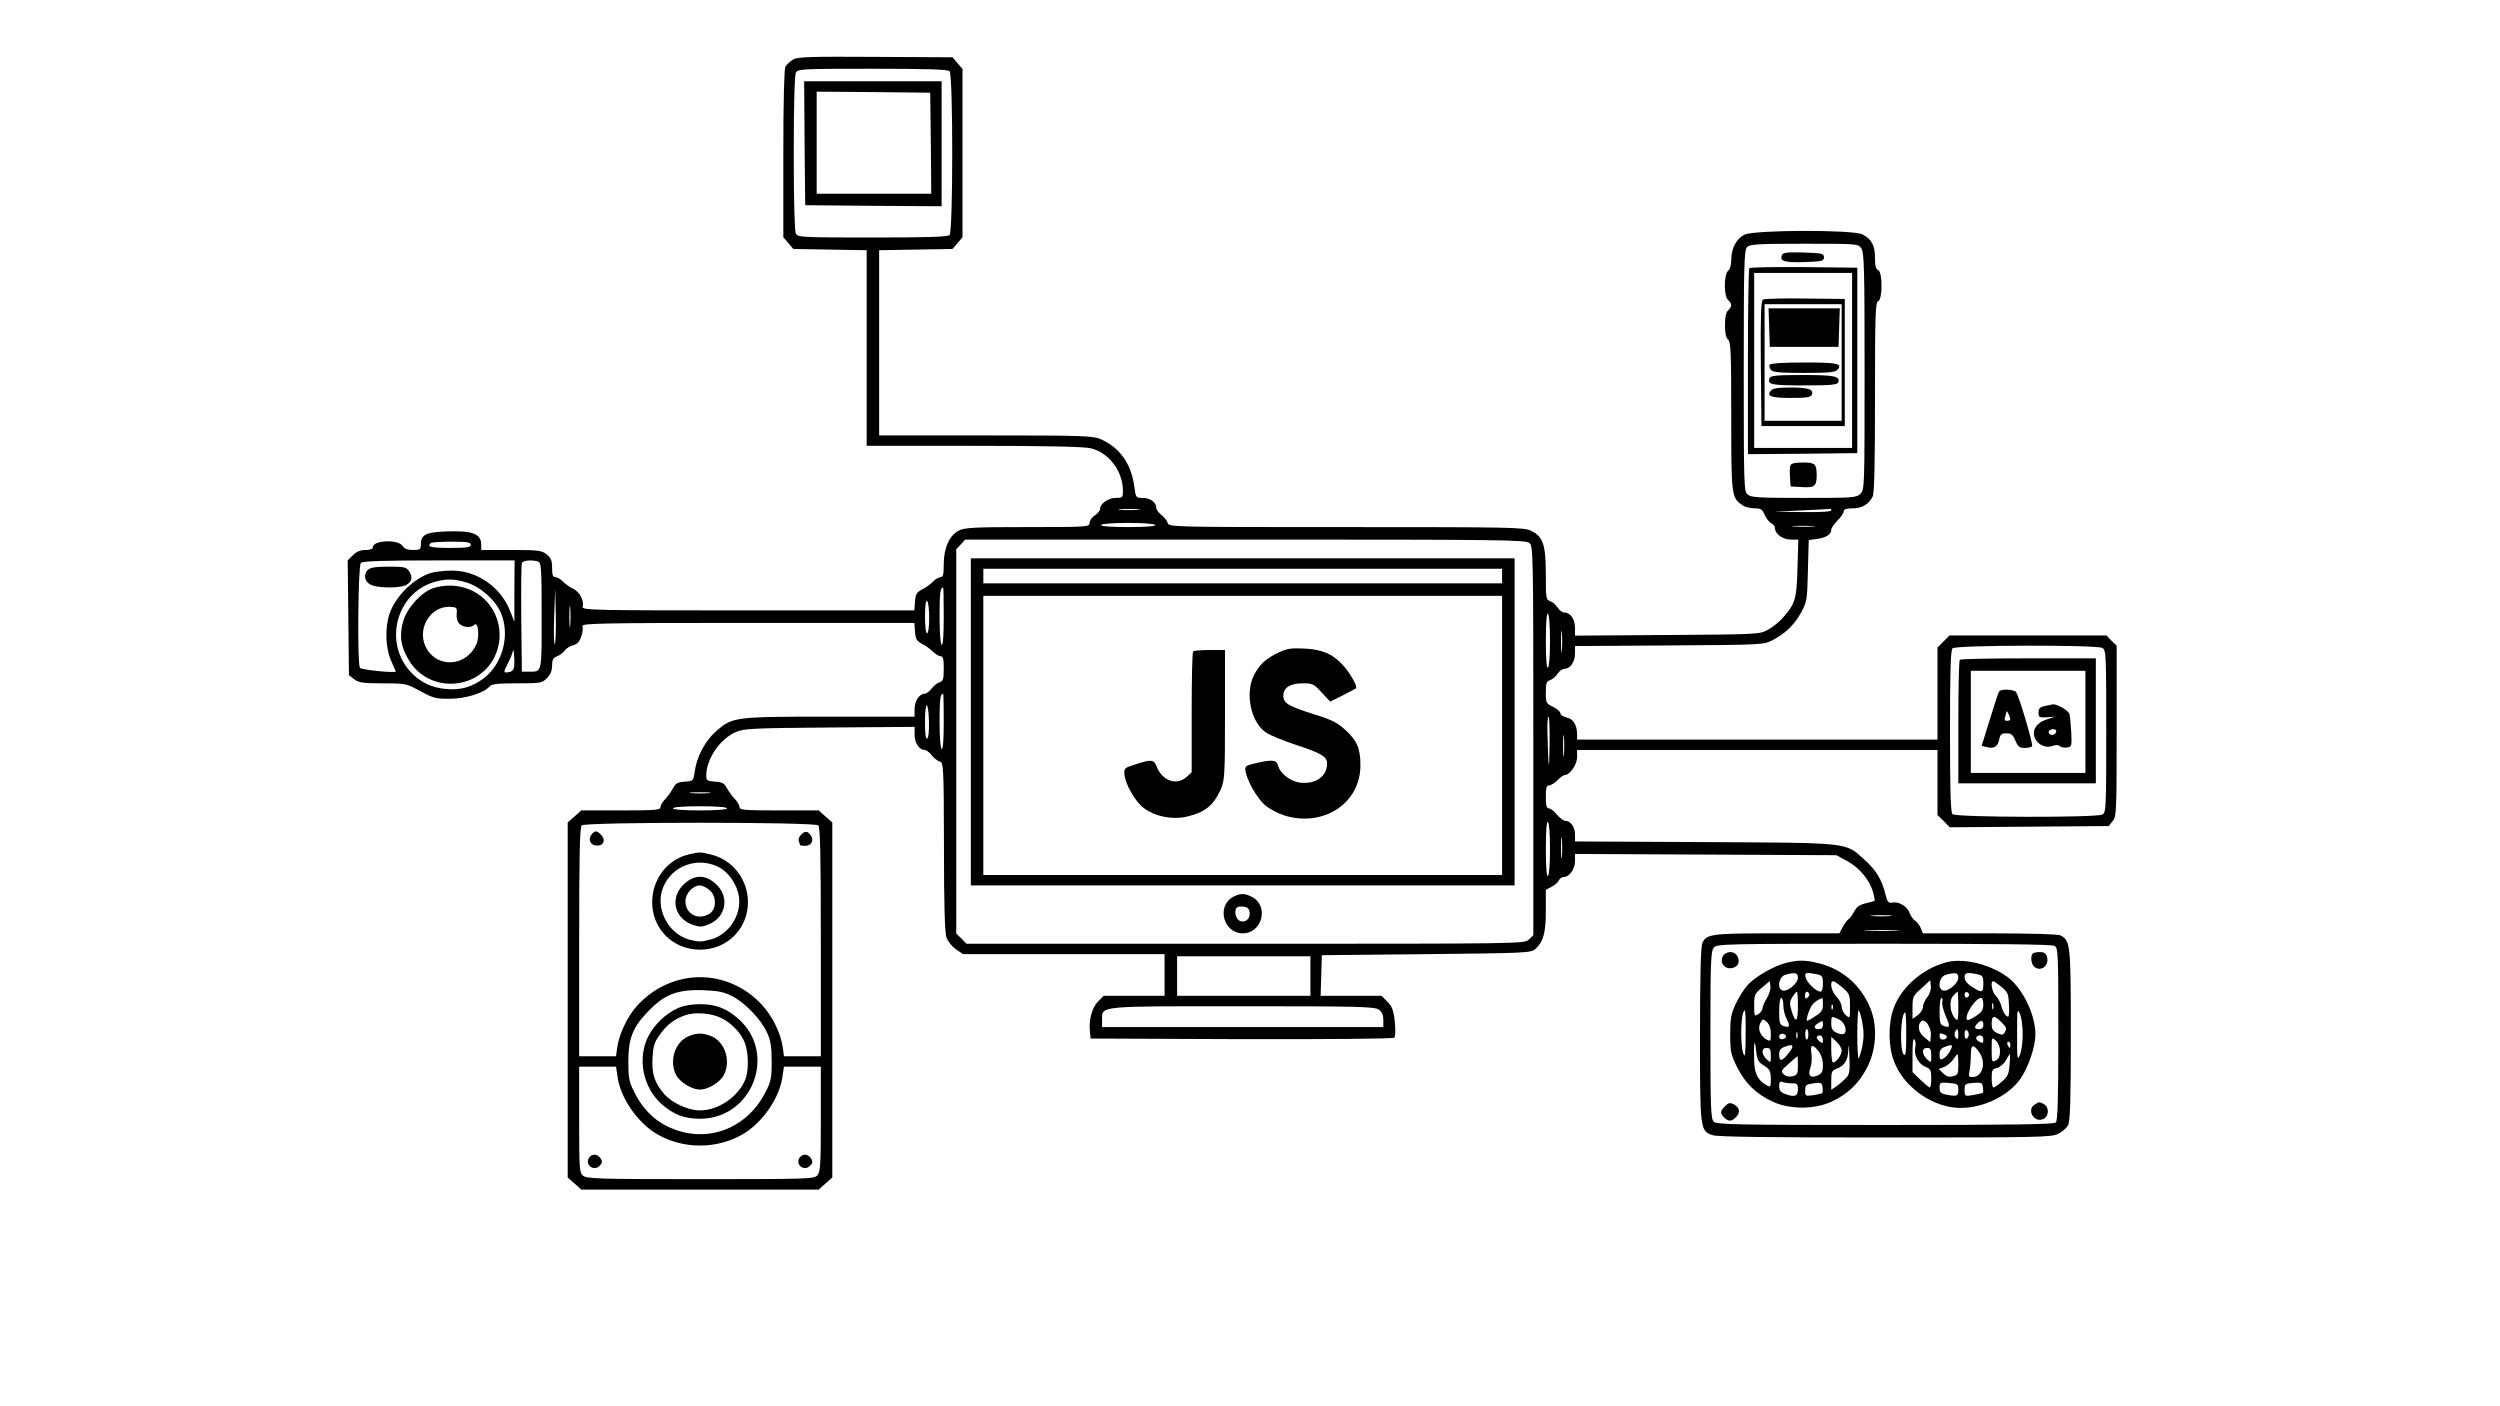 <?xml version="1.0" standalone="no"?>
<!DOCTYPE svg PUBLIC "-//W3C//DTD SVG 20010904//EN"
 "http://www.w3.org/TR/2001/REC-SVG-20010904/DTD/svg10.dtd">
<svg version="1.0" xmlns="http://www.w3.org/2000/svg"
 width="1200pt" height="675pt" viewBox="0 0 1200 675"
 preserveAspectRatio="xMidYMid meet">

<g transform="translate(0,675) scale(0.1,-0.1)"
fill="#000000" stroke="none">
<path d="M3808 6465 c-15 -9 -32 -24 -38 -35 -6 -12 -10 -165 -10 -419 l0
-400 24 -28 24 -28 176 -3 176 -3 0 -470 0 -469 516 0 c356 0 529 -4 561 -12
87 -22 153 -110 153 -205 0 -31 -2 -33 -35 -33 -36 0 -75 -28 -75 -54 0 -7
-11 -21 -25 -30 -14 -9 -25 -25 -25 -36 0 -19 -8 -20 -296 -20 -250 0 -301 -2
-330 -16 -46 -22 -74 -83 -74 -162 0 -48 -3 -62 -15 -62 -8 0 -25 -10 -37 -22
-13 -13 -36 -30 -53 -38 -25 -13 -30 -22 -33 -57 l-3 -43 -799 0 c-760 0 -798
1 -793 18 7 29 -15 71 -44 85 -15 6 -37 22 -50 35 -12 12 -29 22 -38 22 -11 0
-15 11 -15 44 0 36 -5 48 -26 65 -24 19 -40 21 -170 21 l-144 0 0 24 c0 54
-40 70 -171 65 -98 -4 -119 -16 -119 -66 0 -20 -5 -23 -38 -23 -26 0 -41 6
-50 20 -20 32 -142 27 -142 -6 0 -9 -12 -14 -35 -14 -25 0 -44 -8 -61 -25
l-25 -25 3 -276 3 -275 25 -19 c21 -17 42 -20 137 -20 111 0 113 -1 180 -37
62 -34 75 -38 143 -37 76 0 164 28 191 60 9 11 41 14 131 14 113 0 120 1 143
25 17 16 25 35 25 60 0 28 5 37 24 45 13 5 30 17 37 28 8 10 26 22 41 25 19 5
30 17 38 42 7 20 9 42 6 50 -5 13 98 15 794 15 l799 0 3 -42 c3 -36 8 -45 33
-58 17 -8 40 -25 53 -38 12 -12 29 -22 37 -22 12 0 15 -13 15 -59 0 -51 -3
-61 -20 -66 -11 -3 -28 -17 -39 -31 -10 -13 -25 -24 -33 -24 -25 0 -48 -35
-48 -73 l0 -37 -408 0 c-459 0 -466 -1 -546 -71 -51 -45 -92 -122 -101 -191
-7 -47 -7 -47 -48 -50 -34 -2 -44 -8 -57 -32 -8 -16 -25 -39 -37 -52 -13 -13
-23 -30 -23 -39 0 -13 -25 -15 -190 -15 l-190 0 -32 -29 -33 -29 0 -852 0
-852 33 -29 32 -29 570 0 570 0 32 29 33 29 0 852 0 852 -33 29 -32 29 -190 0
c-165 0 -190 2 -190 15 0 9 -10 26 -22 39 -13 13 -30 36 -38 52 -13 24 -23 30
-58 32 -38 3 -42 6 -42 29 0 79 65 176 142 209 39 17 79 19 451 22 l407 3 0
-39 c0 -39 23 -72 49 -72 7 0 22 -11 32 -24 11 -14 28 -28 39 -31 19 -6 20
-17 21 -408 0 -284 4 -412 12 -437 7 -19 27 -44 46 -57 l34 -23 483 0 484 0 0
-100 0 -100 -146 0 -146 0 -28 -28 c-29 -30 -45 -90 -38 -148 l3 -29 724 -3
c419 -1 729 2 734 7 5 5 6 39 2 77 -6 56 -13 73 -36 96 l-27 28 -147 0 -146 0
3 98 3 97 501 5 c484 5 503 6 524 25 38 34 50 77 50 184 l0 100 29 15 c16 9
31 22 34 31 4 8 13 15 22 15 27 0 55 38 55 75 l0 36 628 -3 627 -3 53 -29 c59
-33 107 -91 123 -149 6 -22 9 -40 7 -41 -2 -1 -21 -7 -43 -12 -29 -7 -43 -17
-55 -39 -8 -16 -21 -34 -28 -38 -6 -4 -19 -21 -27 -37 l-16 -30 -299 0 c-317
0 -339 -3 -359 -47 -7 -16 -11 -156 -11 -439 0 -458 0 -462 61 -483 22 -8 271
-11 828 -11 738 0 799 1 831 18 19 9 40 28 47 42 10 19 13 127 13 433 0 435
-2 451 -49 477 -12 6 -140 10 -341 10 l-320 0 -10 24 c-5 13 -17 30 -28 37
-10 8 -22 24 -26 37 -10 30 -50 55 -80 50 -22 -4 -26 0 -36 40 -17 70 -45 116
-100 165 -94 85 -62 81 -767 85 l-623 3 0 34 c0 35 -21 65 -46 65 -9 0 -27 14
-41 30 -13 17 -31 30 -39 30 -10 0 -14 14 -14 55 0 43 3 55 15 55 9 0 27 11
41 25 14 14 29 25 35 25 24 0 59 50 59 85 l0 35 865 0 865 0 0 -156 0 -156 30
-29 29 -30 381 3 382 3 19 24 c18 22 19 44 19 433 l0 409 -25 24 -24 25 -376
0 -377 0 -29 -29 -29 -29 0 -221 0 -221 -865 0 -865 0 0 24 c0 46 -18 76 -50
82 -16 4 -30 13 -30 20 0 8 -16 22 -35 31 -33 16 -35 19 -35 69 0 44 3 54 20
59 11 4 28 17 36 31 9 13 24 24 34 24 27 0 50 33 50 73 l0 36 453 3 c452 3
452 3 497 26 61 32 107 77 138 137 25 46 27 61 30 196 l4 147 39 5 c44 6 69
22 69 44 0 8 14 28 30 45 17 16 30 36 30 44 0 10 13 14 43 14 44 0 77 19 96
57 8 15 11 161 11 476 0 395 2 456 15 461 22 8 22 141 0 150 -11 4 -15 20 -15
58 0 60 -16 90 -60 113 -44 23 -517 22 -565 -1 -40 -18 -65 -66 -65 -122 0
-23 -6 -45 -15 -52 -21 -17 -21 -123 0 -140 8 -7 15 -18 15 -25 0 -7 -7 -18
-15 -25 -10 -8 -15 -31 -15 -70 0 -39 5 -62 15 -70 13 -11 15 -64 15 -367 0
-380 1 -392 52 -427 12 -9 39 -16 59 -16 31 0 38 -4 49 -30 7 -17 21 -35 31
-41 11 -5 19 -16 19 -24 0 -28 38 -55 76 -55 l36 0 -4 -137 c-4 -150 -11 -171
-70 -238 -17 -20 -50 -46 -72 -58 -40 -22 -50 -22 -483 -25 l-443 -3 0 39 c0
41 -23 72 -52 72 -9 0 -23 11 -32 24 -8 14 -25 27 -36 31 -19 6 -20 15 -20
128 0 142 -13 181 -70 209 -32 17 -96 18 -887 18 -839 0 -852 0 -858 20 -3 11
-17 28 -31 39 -13 10 -24 26 -24 34 0 26 -29 47 -65 47 -32 0 -33 1 -40 53
-15 111 -68 186 -159 228 -38 17 -77 19 -553 19 l-513 0 0 444 0 445 176 3
176 3 24 28 24 28 0 404 0 404 -24 28 -24 28 -369 2 c-311 2 -372 0 -395 -12z
m750 -57 c17 -17 17 -769 0 -786 -9 -9 -105 -12 -370 -12 -343 0 -358 1 -368
19 -6 13 -10 153 -10 386 0 233 4 373 10 386 10 18 25 19 368 19 265 0 361 -3
370 -12z m4376 -850 c14 -20 16 -93 16 -590 0 -555 0 -568 -20 -588 -19 -19
-33 -20 -272 -20 -220 0 -254 2 -270 17 -17 15 -18 47 -18 594 0 512 2 579 16
593 13 14 52 16 274 16 256 0 259 0 274 -22z m-3471 -1255 c-24 -2 -62 -2 -85
0 -24 2 -5 4 42 4 47 0 66 -2 43 -4z m3327 -3 c0 -6 -51 -9 -137 -8 l-138 2
135 6 c74 3 136 7 138 8 1 1 2 -2 2 -8z m-3245 -70 c4 -6 -42 -10 -130 -10
-88 0 -134 4 -130 10 4 6 58 10 130 10 72 0 126 -4 130 -10z m3158 -7 c-23 -2
-64 -2 -90 0 -26 2 -7 3 42 3 50 0 71 -1 48 -3z m-1361 -80 c17 -15 18 -58 18
-949 l0 -933 -22 -21 c-22 -20 -27 -20 -1360 -20 l-1339 0 -24 25 -25 24 0
922 0 923 22 23 21 23 1345 0 c1238 0 1347 -1 1364 -17z m-5082 -8 c0 -12 -18
-15 -100 -15 -92 0 -112 5 -93 23 3 4 48 7 100 7 76 0 93 -3 93 -15z m209
-222 l0 -148 -20 51 c-44 115 -159 196 -280 195 -35 0 -79 -5 -97 -10 -77 -23
-157 -96 -194 -176 -31 -67 -31 -179 0 -248 12 -27 22 -49 22 -50 0 -9 -167 8
-172 17 -14 20 -9 491 4 504 9 9 106 12 375 12 l363 0 -1 -147z m115 141 c14
-5 16 -38 16 -260 0 -281 3 -268 -64 -268 l-31 0 -3 255 c-1 139 0 259 3 266
5 14 52 17 79 7z m-345 -100 c65 -19 136 -81 164 -143 47 -106 11 -246 -80
-316 -57 -43 -111 -59 -184 -52 -69 6 -125 34 -171 85 -126 140 -66 371 112
427 60 18 96 18 159 -1z m2291 -165 c0 -91 -4 -138 -10 -134 -6 4 -10 60 -10
134 0 112 3 141 17 141 2 0 3 -63 3 -141z m-1867 -130 c-4 -5 -6 54 -3 129 l5
137 3 -129 c1 -71 -1 -133 -5 -137z m74 89 c-2 -24 -4 -5 -4 42 0 47 2 66 4
43 2 -24 2 -62 0 -85z m1723 36 c0 -43 -4 -74 -10 -74 -6 0 -10 34 -10 81 0
51 4 78 10 74 6 -3 10 -40 10 -81z m2980 -109 c0 -72 -4 -126 -10 -130 -6 -4
-10 42 -10 130 0 88 4 134 10 130 6 -4 10 -58 10 -130z m57 -47 c-2 -24 -4 -5
-4 42 0 47 2 66 4 43 2 -24 2 -62 0 -85z m2594 12 c18 -10 19 -25 19 -400 0
-375 -1 -390 -19 -400 -29 -15 -703 -14 -719 2 -9 9 -12 111 -12 398 0 287 3
389 12 398 16 16 690 17 719 2z m-7623 -87 c-2 -18 -10 -27 -25 -29 -28 -5
-28 -3 -3 46 11 22 21 47 22 57 0 10 3 3 5 -15 2 -18 3 -44 1 -59z m2062 -269
c0 -87 -4 -133 -10 -129 -6 4 -10 58 -10 129 0 108 3 136 17 136 2 0 3 -61 3
-136z m-71 2 c1 -43 -2 -77 -8 -81 -8 -4 -11 22 -11 80 0 105 16 106 19 1z
m2979 -113 c-2 -140 -5 -123 -10 45 -2 50 0 92 5 92 4 0 6 -62 5 -137z m69
-45 c-2 -24 -4 -5 -4 42 0 47 2 66 4 43 2 -24 2 -62 0 -85z m-4104 -185 c-24
-2 -62 -2 -85 0 -24 2 -5 4 42 4 47 0 66 -2 43 -4z m87 -73 c0 -6 -50 -10
-130 -10 -80 0 -130 4 -130 10 0 6 50 10 130 10 80 0 130 -4 130 -10z m3950
-195 c0 -72 -4 -126 -10 -130 -6 -4 -10 42 -10 130 0 88 4 134 10 130 6 -4 10
-58 10 -130z m-3512 113 c9 -9 12 -147 12 -560 l0 -548 -89 0 -88 0 -6 44 c-9
66 -50 149 -99 202 -166 180 -436 178 -602 -6 -44 -49 -84 -133 -93 -196 l-6
-44 -88 0 -89 0 0 548 c0 413 3 551 12 560 17 17 1119 17 1136 0z m3569 -150
c-2 -24 -4 -5 -4 42 0 47 2 66 4 43 2 -24 2 -62 0 -85z m1576 -285 c-24 -2
-62 -2 -85 0 -24 2 -5 4 42 4 47 0 66 -2 43 -4z m29 -70 c-40 -2 -103 -2 -140
0 -37 2 -4 3 73 3 77 0 107 -2 67 -3z m759 -73 c18 -10 19 -26 19 -423 0 -308
-3 -416 -12 -425 -9 -9 -205 -12 -819 -12 -721 0 -809 2 -823 16 -14 13 -16
65 -16 416 0 360 2 403 17 420 15 17 54 18 815 18 532 0 806 -3 819 -10z
m-3571 -145 l0 -95 -320 0 -320 0 0 95 0 95 320 0 320 0 0 -95z m-2775 -97
c62 -32 139 -112 167 -175 17 -37 22 -68 22 -138 0 -82 -3 -96 -31 -150 -94
-182 -296 -250 -475 -159 -64 32 -117 88 -153 161 -26 51 -29 68 -29 148 0
109 20 161 91 236 80 85 141 110 268 106 74 -3 99 -8 140 -29z m3103 -64 c15
-11 22 -25 22 -50 l0 -34 -675 0 -675 0 0 34 c0 69 -28 66 675 66 555 0 633
-2 653 -16z m-3654 -321 c13 -102 96 -222 190 -277 125 -73 287 -73 412 0 94
55 177 175 190 277 l7 47 88 0 89 0 0 -252 c0 -220 -2 -254 -17 -270 -15 -17
-46 -18 -561 -18 -494 0 -547 2 -564 17 -17 15 -18 37 -18 270 l0 253 89 0 88
0 7 -47z"/>
<path d="M3862 6063 l3 -298 328 -3 327 -2 0 300 0 300 -330 0 -330 0 2 -297z
m606 0 l2 -243 -275 0 -275 0 0 245 0 245 273 -2 272 -3 3 -242z"/>
<path d="M8553 5525 c-11 -29 12 -36 108 -33 86 3 94 5 94 23 0 18 -8 20 -98
23 -82 2 -98 0 -104 -13z"/>
<path d="M8397 5463 c-4 -3 -7 -206 -7 -450 l0 -443 263 2 262 3 0 445 0 445
-256 3 c-140 1 -258 -1 -262 -5z m493 -443 l0 -420 -235 0 -235 0 0 420 0 420
235 0 235 0 0 -420z"/>
<path d="M8462 5312 c-9 -7 -12 -75 -10 -308 l3 -299 200 0 200 0 0 305 0 305
-190 2 c-104 2 -196 -1 -203 -5z m378 -302 l0 -280 -185 0 -185 0 0 280 0 280
185 0 185 0 0 -280z"/>
<path d="M8492 5178 l3 -93 165 0 165 0 3 93 3 92 -171 0 -171 0 3 -92z"/>
<path d="M8495 5000 c-4 -6 -1 -17 5 -25 10 -12 43 -15 160 -15 117 0 150 3
160 15 25 30 0 35 -160 35 -100 0 -161 -4 -165 -10z"/>
<path d="M8494 4935 c-12 -31 7 -35 166 -35 125 0 159 3 163 14 12 30 -16 36
-170 36 -125 0 -155 -3 -159 -15z"/>
<path d="M8500 4875 c-22 -27 0 -35 96 -35 78 0 96 3 101 16 9 25 -16 34 -103
34 -59 0 -85 -4 -94 -15z"/>
<path d="M8594 4516 c-3 -7 -4 -33 -2 -57 l3 -44 54 -3 c60 -4 71 4 71 55 0
56 -7 63 -66 63 -37 0 -56 -4 -60 -14z"/>
<path d="M4660 3285 l0 -785 1305 0 1305 0 0 785 0 785 -1305 0 -1305 0 0
-785z m2550 700 l0 -35 -1245 0 -1245 0 0 35 0 35 1245 0 1245 0 0 -35z m0
-765 l0 -670 -1245 0 -1245 0 0 670 0 670 1245 0 1245 0 0 -670z"/>
<path d="M6135 3617 c-61 -30 -89 -56 -116 -108 -44 -88 -15 -227 59 -276 18
-12 81 -38 141 -58 126 -41 151 -57 151 -91 0 -60 -55 -99 -127 -91 -49 5 -99
44 -109 84 -7 26 -29 28 -109 9 -45 -10 -50 -14 -47 -36 7 -46 56 -132 94
-165 21 -17 61 -39 89 -48 189 -61 369 56 369 239 0 82 -16 119 -73 171 -36
33 -65 48 -139 71 -134 42 -158 56 -158 92 0 39 32 60 94 60 46 0 53 -3 90
-44 l41 -44 60 30 c33 17 62 32 64 34 8 8 -27 71 -60 108 -48 55 -101 79 -189
83 -64 3 -82 0 -125 -20z"/>
<path d="M5727 3623 c-4 -3 -7 -135 -7 -293 l0 -287 -23 -21 c-48 -45 -119
-21 -146 51 -12 31 -25 33 -101 8 -51 -16 -55 -19 -53 -46 4 -49 52 -134 95
-165 53 -39 133 -55 199 -41 91 20 132 52 168 131 19 42 21 65 21 358 l0 312
-73 0 c-41 0 -77 -3 -80 -7z"/>
<path d="M5919 2445 c-81 -44 -47 -175 46 -175 94 0 128 132 44 175 -35 18
-56 18 -90 0z m79 -74 c5 -32 -23 -54 -49 -40 -19 10 -26 49 -12 63 4 4 19 6
33 4 18 -2 26 -10 28 -27z"/>
<path d="M1765 4014 c-22 -23 -15 -56 15 -71 29 -15 128 -17 163 -4 32 13 41
39 22 67 -14 22 -22 24 -100 24 -64 0 -87 -4 -100 -16z"/>
<path d="M2080 3927 c-56 -18 -125 -93 -144 -157 -21 -70 -13 -124 28 -191 93
-154 325 -146 408 14 60 118 14 262 -104 321 -57 28 -125 33 -188 13z m112
-123 c-2 -19 3 -38 13 -48 19 -18 56 -21 72 -5 18 18 26 -55 10 -93 -45 -104
-180 -118 -237 -25 -56 91 13 212 115 204 27 -2 30 -5 27 -33z"/>
<path d="M9407 3583 c-4 -3 -7 -138 -7 -300 l0 -293 330 0 330 0 0 300 0 300
-323 0 c-178 0 -327 -3 -330 -7z m603 -298 l0 -245 -275 0 -275 0 0 245 0 245
275 0 275 0 0 -245z"/>
<path d="M9596 3431 c-4 -5 -24 -66 -45 -135 l-39 -126 24 -6 c35 -9 54 2 60
36 5 25 11 30 35 30 23 0 31 -7 43 -35 12 -29 20 -35 45 -35 16 0 32 4 35 8 6
10 -63 242 -77 260 -11 14 -73 16 -81 3z m53 -133 c1 -5 -6 -8 -15 -8 -11 0
-14 5 -10 16 3 9 6 21 7 27 0 12 17 -20 18 -35z"/>
<path d="M9815 3361 c-24 -5 -30 -12 -30 -31 0 -23 3 -25 40 -23 l40 3 -40
-13 c-51 -16 -74 -54 -57 -91 15 -32 53 -49 86 -36 15 5 27 5 34 -2 5 -5 20
-8 33 -6 23 3 24 6 21 73 -2 39 -6 78 -9 88 -4 17 -61 49 -80 46 -4 -1 -21 -4
-38 -8z m55 -120 c0 -14 -18 -23 -30 -16 -6 4 -8 11 -5 16 8 12 35 12 35 0z"/>
<path d="M2840 2745 c-18 -21 -8 -50 19 -53 37 -6 52 26 25 52 -19 20 -28 20
-44 1z"/>
<path d="M3846 2744 c-10 -9 -15 -23 -12 -31 3 -8 6 -17 6 -19 0 -2 11 -4 25
-4 29 0 43 25 28 48 -14 23 -29 25 -47 6z"/>
<path d="M3307 2649 c-176 -41 -237 -271 -106 -396 87 -82 231 -82 318 0 133
127 70 355 -110 396 -50 12 -51 12 -102 0z m139 -59 c51 -25 92 -84 101 -145
12 -88 -49 -181 -134 -204 -47 -13 -59 -13 -105 -1 -104 29 -166 155 -124 253
42 101 162 145 262 97z"/>
<path d="M3284 2507 c-70 -64 -49 -165 41 -196 35 -12 45 -11 77 2 84 35 101
133 34 194 -50 46 -102 46 -152 0z m120 -28 c35 -27 37 -90 4 -113 -53 -37
-118 -5 -118 58 0 37 36 76 70 76 10 0 29 -9 44 -21z"/>
<path d="M8270 2161 c-19 -36 14 -70 53 -55 39 14 24 74 -18 74 -14 0 -29 -8
-35 -19z"/>
<path d="M9757 2173 c-11 -11 -8 -48 5 -61 30 -30 75 0 64 43 -5 19 -13 25
-35 25 -15 0 -31 -3 -34 -7z"/>
<path d="M8576 2129 c-59 -14 -153 -68 -188 -108 -17 -19 -43 -60 -57 -91 -22
-46 -26 -69 -26 -145 0 -82 3 -97 33 -157 38 -77 92 -130 171 -166 80 -38 202
-38 282 0 76 35 130 85 169 160 45 84 53 193 21 280 -44 114 -130 192 -246
223 -65 17 -101 18 -159 4z m54 -72 c0 -28 -52 -70 -75 -61 -27 11 -16 67 15
75 47 13 60 10 60 -14z m89 17 c28 -6 31 -10 31 -45 0 -25 -5 -39 -12 -39 -21
1 -65 43 -71 68 -6 24 1 26 52 16z m-238 -115 c-12 -19 -21 -41 -21 -49 0 -8
-9 -21 -20 -28 -19 -12 -20 -10 -20 42 0 51 3 57 38 86 l37 31 3 -25 c2 -13
-6 -39 -17 -57z m364 50 c33 -29 35 -35 35 -90 0 -58 0 -59 -20 -42 -11 10
-20 28 -20 41 0 12 -11 34 -25 48 -24 24 -35 74 -15 74 5 0 25 -14 45 -31z
m-215 -90 c0 -76 -12 -84 -31 -19 -10 33 -9 43 5 65 9 14 19 25 21 25 3 0 5
-32 5 -71z m54 62 c3 -5 0 -13 -7 -19 -10 -8 -13 -6 -13 9 0 20 11 25 20 10z
m-124 -56 c0 -20 7 -50 16 -66 18 -35 14 -44 -15 -34 -18 6 -21 14 -21 71 0
36 4 64 10 64 6 0 10 -16 10 -35z m190 3 c0 -27 -7 -37 -35 -55 -19 -13 -37
-23 -41 -23 -6 0 3 36 18 66 8 17 34 38 56 43 1 1 2 -14 2 -31z m47 -20 c-3
-8 -6 -5 -6 6 -1 11 2 17 5 13 3 -3 4 -12 1 -19z m-418 -125 c0 -90 -3 -112
-10 -93 -18 44 -13 210 6 210 3 0 5 -53 4 -117z m560 59 c8 -43 8 -72 0 -115
-7 -31 -15 -57 -18 -57 -3 0 -6 52 -6 115 0 63 3 115 6 115 4 0 12 -26 18 -58z
m-114 16 c27 -12 44 -53 28 -69 -5 -5 -19 -4 -36 3 -21 10 -27 20 -27 46 0 36
0 36 35 20z m-325 -70 c0 -36 -1 -38 -20 -28 -31 17 -45 53 -30 80 11 21 12
21 31 4 12 -11 19 -30 19 -56z m250 42 c0 -13 -7 -20 -20 -20 -25 0 -26 16 -2
29 23 14 22 14 22 -9z m-70 -45 c0 -14 -3 -25 -7 -25 -5 0 -8 11 -8 25 0 14 3
25 8 25 4 0 7 -11 7 -25z m-53 -17 c-3 -7 -5 -2 -5 12 0 14 2 19 5 13 2 -7 2
-19 0 -25z m-54 7 c1 -5 -6 -11 -15 -13 -11 -2 -18 3 -18 13 0 17 30 18 33 0z
m177 -16 c0 -18 -2 -19 -15 -9 -8 7 -15 16 -15 21 0 5 7 9 15 9 9 0 15 -9 15
-21z m90 -52 c0 -21 -26 -57 -42 -57 -4 0 -8 28 -8 62 l0 61 25 -23 c14 -13
25 -32 25 -43z m-373 -72 c28 -17 32 -26 33 -63 0 -38 -2 -42 -17 -33 -44 23
-61 55 -63 116 -3 87 2 119 9 55 5 -48 10 -57 38 -75z m396 -57 c-10 -11 -30
-29 -45 -40 l-28 -19 0 46 c0 39 4 47 23 54 42 16 57 40 59 94 1 32 3 20 5
-32 3 -69 1 -87 -14 -103z m-276 119 c-32 -42 -47 -45 -47 -10 0 23 6 31 28
39 40 15 46 6 19 -29z m142 7 c13 -17 21 -41 21 -66 0 -31 -5 -41 -25 -50 -35
-16 -49 0 -35 37 6 16 8 46 5 67 -8 45 5 49 34 12z m-229 -21 c0 -35 0 -36
-20 -18 -11 10 -20 26 -20 37 0 11 7 18 20 18 16 0 20 -7 20 -37z m130 -48 c0
-40 -3 -45 -26 -51 -17 -4 -31 -1 -42 9 -15 15 -13 19 24 51 21 20 40 35 42
36 1 0 2 -20 2 -45z m-29 -85 c26 0 29 -4 29 -30 0 -33 -17 -38 -64 -20 -19 7
-26 17 -26 36 0 20 4 25 16 20 9 -3 29 -6 45 -6z m146 -47 c-3 -2 -23 -7 -44
-10 -37 -5 -39 -4 -38 23 0 26 4 29 40 34 36 5 40 3 43 -18 2 -13 1 -26 -1
-29z"/>
<path d="M9343 2131 c-112 -29 -216 -118 -253 -219 -27 -72 -27 -183 1 -256
43 -116 170 -212 296 -223 114 -10 250 51 312 140 38 56 71 154 71 212 0 98
-65 228 -139 279 -86 60 -207 88 -288 67z m57 -74 c0 -28 -52 -70 -75 -61 -27
11 -16 67 15 75 47 13 60 10 60 -14z m89 17 c28 -6 31 -10 31 -45 0 -45 -6
-47 -54 -16 -23 14 -35 30 -36 45 0 23 9 26 59 16z m-238 -110 c-12 -15 -21
-36 -21 -48 0 -11 -12 -29 -25 -39 l-25 -18 0 54 c0 52 2 57 43 93 l42 39 3
-28 c2 -16 -5 -38 -17 -53z m357 48 c30 -25 33 -33 35 -85 2 -31 0 -57 -4 -57
-11 0 -26 24 -33 53 -4 15 -15 36 -26 47 -19 19 -28 70 -12 70 4 0 22 -13 40
-28z m-208 -94 c0 -65 -2 -71 -15 -57 -25 25 -31 86 -10 109 10 11 20 20 22
20 1 0 3 -32 3 -72z m52 57 c0 -5 -5 -11 -11 -13 -6 -2 -11 4 -11 13 0 9 5 15
11 13 6 -2 11 -8 11 -13z m-129 -34 c-3 -10 5 -40 16 -67 23 -52 22 -59 -8
-49 -18 6 -21 14 -21 71 0 35 4 64 9 64 5 0 7 -9 4 -19z m197 -13 c-1 -27 -8
-37 -37 -56 -19 -12 -38 -21 -40 -18 -18 17 38 106 67 106 5 0 10 -15 10 -32z
m47 -20 c-3 -7 -5 -2 -5 12 0 14 2 19 5 13 2 -7 2 -19 0 -25z m142 -123 c0
-38 -6 -83 -14 -100 -12 -27 -13 -18 -13 100 0 118 1 127 13 100 8 -16 14 -61
14 -100z m-559 -2 c0 -84 -3 -104 -12 -95 -21 21 -15 202 7 202 3 0 5 -48 5
-107z m455 62 c27 -26 29 -33 16 -53 -6 -10 -13 -11 -34 -1 -21 10 -27 19 -27
46 0 39 12 42 45 8z m-337 -66 l-3 -31 -27 22 c-29 22 -36 58 -17 77 18 18 51
-29 47 -68z m252 51 c0 -13 -7 -20 -20 -20 -23 0 -26 10 -8 28 18 18 28 15 28
-8z m-120 -47 c0 -20 -3 -24 -11 -16 -7 7 -9 19 -6 27 10 24 17 19 17 -11z
m50 2 c0 -8 -4 -17 -10 -20 -6 -4 -10 5 -10 20 0 15 4 24 10 20 6 -3 10 -12
10 -20z m-116 -1 c18 -7 12 -24 -10 -24 -8 0 -14 7 -14 15 0 17 2 18 24 9z
m186 -24 c0 -18 -3 -19 -20 -10 -22 12 -18 30 6 30 8 0 14 -9 14 -20z m-327
-38 c-8 -34 15 -79 48 -92 26 -11 29 -17 29 -56 0 -24 -3 -44 -7 -44 -4 0 -24
17 -45 37 l-38 37 0 86 c0 57 3 80 10 70 5 -8 7 -25 3 -38z m407 -18 c0 -23
-6 -37 -20 -44 -19 -10 -20 -8 -20 51 0 61 0 62 20 44 12 -11 20 -31 20 -51z
m50 31 c0 -8 -2 -15 -4 -15 -2 0 -6 7 -10 15 -3 8 -1 15 4 15 6 0 10 -7 10
-15z m-290 -31 c-8 -14 -22 -30 -32 -35 -15 -8 -18 -5 -18 19 0 22 6 30 28 38
35 13 38 10 22 -22z m139 -3 c37 -51 18 -121 -32 -121 -17 0 -19 5 -13 31 3
17 6 51 6 75 0 51 11 55 39 15z m-229 -18 c0 -35 0 -36 -20 -18 -11 10 -20 26
-20 37 0 11 7 18 20 18 16 0 20 -7 20 -37z m130 -43 c0 -45 -2 -50 -26 -56
-19 -5 -31 -1 -47 14 l-21 21 27 10 c14 6 33 22 43 36 9 14 18 25 20 25 2 0 4
-22 4 -50z m246 -2 c-4 -45 -10 -57 -37 -80 -18 -16 -37 -28 -41 -28 -4 0 -8
20 -8 44 0 39 3 45 26 50 14 4 33 20 42 36 9 17 18 30 20 30 1 0 0 -24 -2 -52z
m-246 -119 c0 -31 -6 -33 -59 -23 -25 5 -31 11 -31 33 0 25 2 26 45 23 42 -4
45 -6 45 -33z m118 -14 c-2 -2 -23 -7 -46 -11 -42 -7 -42 -6 -42 24 0 29 2 31
43 34 38 3 42 1 45 -20 2 -13 2 -25 0 -27z"/>
<path d="M8280 1440 c-24 -24 -25 -34 -4 -54 21 -21 37 -20 59 4 20 22 15 44
-14 60 -17 8 -24 7 -41 -10z"/>
<path d="M9768 1449 c-44 -25 -3 -93 42 -69 26 14 26 56 1 70 -23 12 -22 12
-43 -1z"/>
<path d="M3254 1911 c-59 -27 -112 -77 -142 -135 -54 -106 -26 -246 64 -326
57 -50 109 -70 184 -70 252 0 372 314 184 480 -57 50 -109 70 -184 70 -42 0
-79 -7 -106 -19z m213 -50 c51 -26 99 -80 112 -128 15 -52 14 -127 -2 -166
-35 -83 -130 -147 -217 -147 -58 0 -137 37 -174 81 -45 54 -58 95 -54 171 3
55 9 75 33 109 36 50 67 75 121 95 50 18 129 12 181 -15z"/>
<path d="M3303 1775 c-66 -28 -94 -126 -54 -191 20 -32 74 -64 111 -64 37 0
91 32 111 64 40 66 12 163 -56 192 -43 17 -71 17 -112 -1z"/>
<path d="M2830 1196 c-27 -33 18 -72 48 -42 13 13 14 20 6 34 -15 23 -38 26
-54 8z"/>
<path d="M3840 1196 c-27 -33 18 -72 48 -42 13 13 14 20 6 34 -15 23 -38 26
-54 8z"/>
</g>
</svg>
